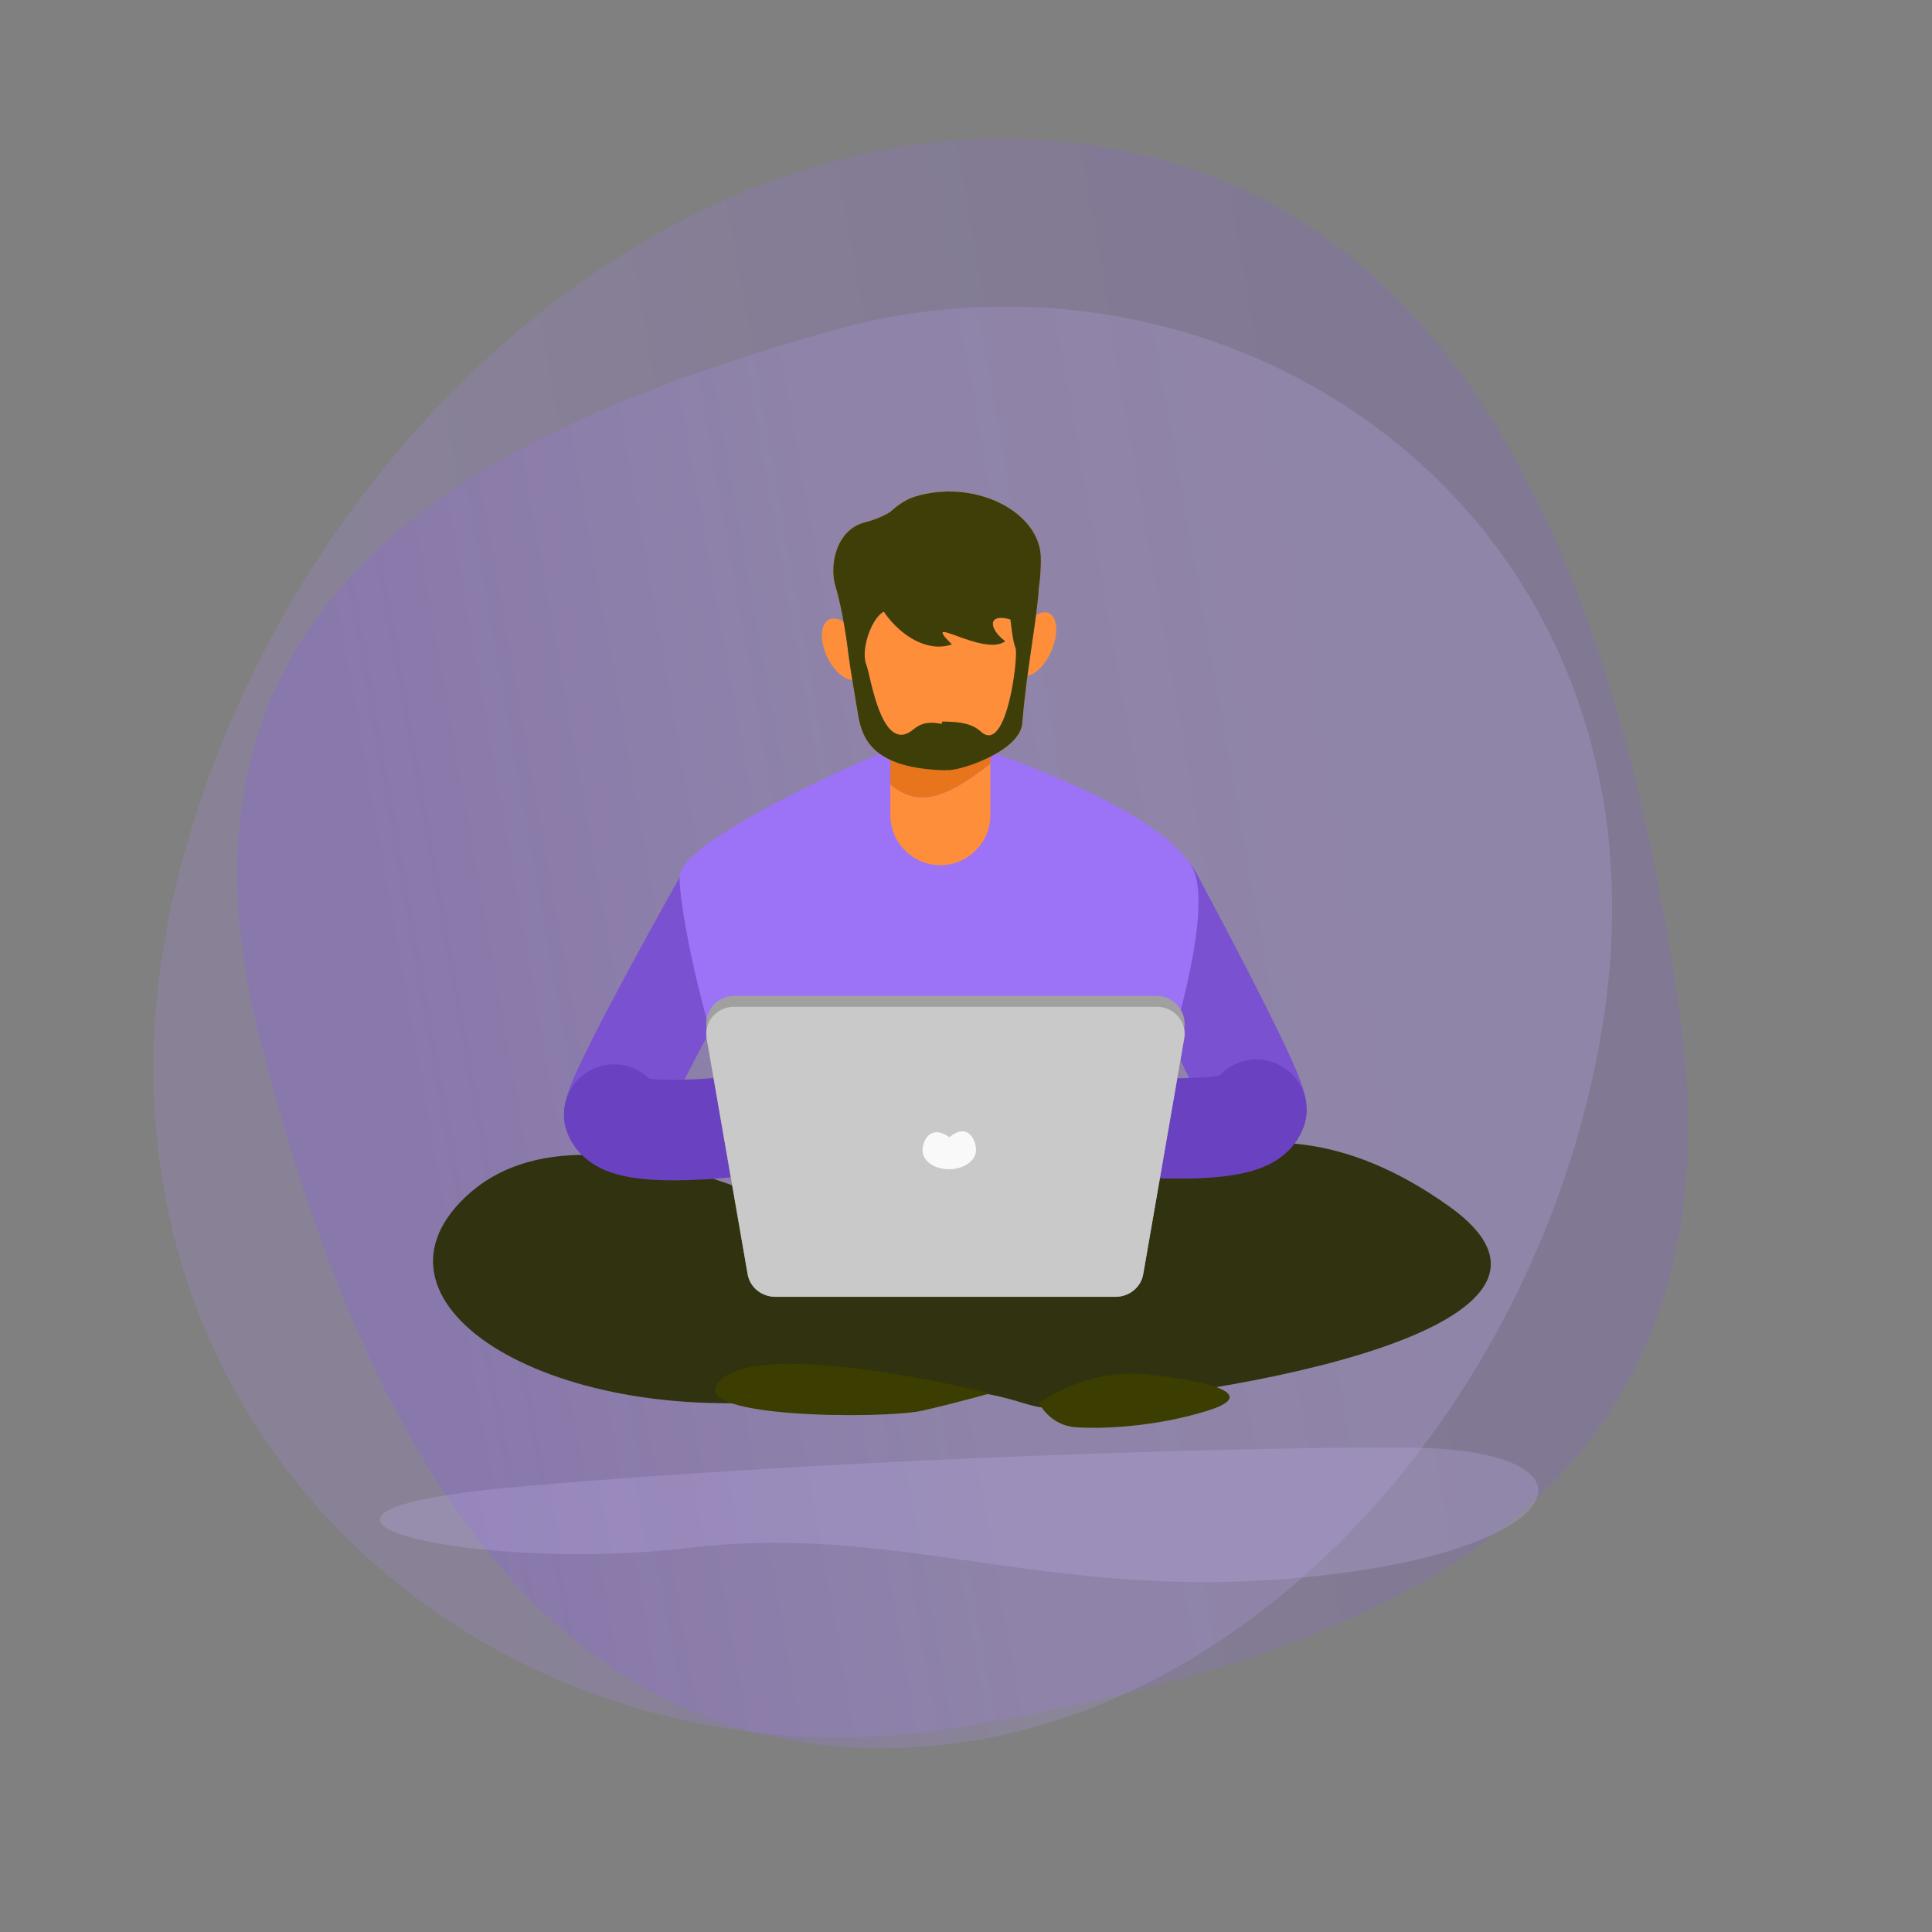 <svg xmlns="http://www.w3.org/2000/svg" style="width:100%;height:100%" viewBox="0 0 1000 1000"><rect x="0" y="0" width="1000" height="1000" fill="#808080" stroke="none"/><defs><linearGradient id="c" x1="-294" x2="276" y1="54" y2="-48" gradientUnits="userSpaceOnUse" spreadMethod="pad"><stop offset="0%" stop-color="#8751FB"/><stop offset="50%" stop-color="#B899FA"/><stop offset="100%" stop-color="#CAB4F8"/></linearGradient><linearGradient id="b" x1="-294" x2="276" y1="54" y2="-48" gradientUnits="userSpaceOnUse" spreadMethod="pad"><stop offset="0%" stop-color="#AE8DF6"/><stop offset="50%" stop-color="#9A74EC"/><stop offset="100%" stop-color="#885FE3"/></linearGradient><clipPath id="a"><path d="M0 0h1000v1000H0z"/></clipPath></defs><g clip-path="url(#a)"><g display="block"><path fill="url(#b)" fill-opacity=".2" d="M20.36 371.77c-268.37 46.12-528.69-177.2-444.32-487.04 63.86-234.55 279.18-429 504.33-405.34 225.15 23.67 312.25 247.56 347.36 488.1 41.9 287.08-184.25 365.93-407.37 404.28z" transform="matrix(.91 0 0 .919 480 552)"/></g><g display="block"><path fill="url(#c)" fill-opacity=".2" d="M-56-414c234-66 486 108 440 391-34.82 214.24-207.86 407-410 407S-326.37 193.32-380-17c-64-251 129.45-342.13 324-397z" transform="matrix(.91 0 0 .919 480 552)"/></g><g display="block"><path fill="#C5B2EF" fill-opacity=".5" d="M623.622 818.895c-42.92 0-80.181-5.085-115.913-10.164-35.735-5.085-69.936-10.17-106.763-10.17-14.348 0-29.1.776-44.492 2.617-18.74 2.249-38.196 3.223-56.825 3.223-91.485 0-162.844-23.486-29.235-35.052 156.366-13.53 354.146-20.1 449.18-20.1 2.708 0 5.337.006 7.877.016 106.274.443 88.373 52.361-47.191 66.641a538.644 538.644 0 0 1-56.638 2.989z" opacity=".493"/><path fill="#31320F" d="M489.646 670.888S314.899 549.513 240.98 619.5c-59.022 55.881 45.747 121.533 179.775 103.877 94.34-12.423 105.034 5.625 121.558 5.233 122.967-9.42 288.65-46.211 208.02-104.01-109.84-78.733-184.141 4.738-222.412 25.516l-38.275 20.772z"/><path fill="none" stroke="#7A51D0" stroke-linecap="round" stroke-linejoin="round" stroke-width="52.02" d="M596.204 464.007s54.049 100.18 54.127 110.261M374.517 466.74S318.053 566.918 317.971 577"/><path fill="#9C73F7" d="M467.777 385.487c-6.93 1.091-114.648 48.083-115.969 67.764-1.32 19.68 29.509 179.366 89.143 200.144 59.63 20.777 126.337 0 126.337 0s69.982-172.773 49.205-205.576c-20.777-32.808-114.816-62.332-114.816-62.332h-33.9z"/><path fill="none" stroke="#6A42C1" stroke-linecap="round" stroke-linejoin="round" stroke-width="52.02" d="M317.893 576.908c5.396 16.093 85.35 4.255 131.935-3.116M650.303 574.377c-4.836 16.27-81.904 8.224-126.817 3.064"/><path fill="#FF8E3A" d="M486.729 447.82c-14.235 0-25.883-11.65-25.883-25.883v-87.114c0-14.234 11.648-25.882 25.883-25.882 14.234 0 25.882 11.648 25.882 25.882v87.114c0 14.234-11.648 25.882-25.882 25.882zm0-138.879c-14.235 0-25.883 11.648-25.883 25.882v71.232c15.26 12.75 30.034 6.07 51.765-10.766v-60.466c0-14.234-11.648-25.882-25.882-25.882z"/><path fill="#E8741B" d="M486.729 308.941c-14.235 0-25.883 11.648-25.883 25.882v71.232c15.26 12.75 30.034 6.07 51.765-10.766v-60.466c0-14.234-11.648-25.882-25.882-25.882z"/><path fill="#FF8E3A" d="M543.532 338.342c-4.253 8.686-11.158 13.5-15.427 10.756-4.264-2.744-4.279-12.005-.026-20.685 4.254-8.686 11.16-13.5 15.428-10.756 4.269 2.744 4.279 12.005.025 20.685zM443.4 329.055c4.916 7.905 5.86 17.447 2.106 21.323-3.753 3.881-10.781.617-15.703-7.282-4.916-7.9-5.86-17.448-2.106-21.324 3.754-3.876 10.782-.617 15.703 7.283zm89.005 8.731c0 31.656-19.93 57.314-44.513 57.314-24.582 0-44.507-25.658-44.507-57.314 0-31.655 19.925-57.313 44.507-57.313 24.582 0 44.513 25.658 44.513 57.313zm-58.716-80.789c-10.631 3.224-23.734 16.269-24.62 31.342-1.524 25.919 23.798 52.089 43.605 45.21-17.294-17.305 16.486 6.707 27.618-1.666-8.787-6.362-10.077-16.321 6.223-10.116 11.285 4.296 12.782-28.607 12.1-35.227-2.345-22.792-35.096-38.595-64.926-29.543zm-10.394 60.333s24.47 1.673 34.864.556c10.388-1.117 8.38-15.978 17.09-14.3 8.716 1.678 7.043 23.128 10.394 31.844 1.565 4.072-4.44 55.464-17.865 43.323-4.165-3.767-9.516-5.247-19.982-5.261-1.271-.002 1.728 22.733 1.254 24.311-1.209 4.03 38.719-6.889 40.079-23.404 2.41-29.267 7.576-53.381 8.58-70.145 1.005-16.759-6.37-27.82-19.778-35.19-13.407-7.375-40.555-10.057-46.257-9.72-5.696.33-9.174 7.2-24.107 11.056-14.938 3.86-18.457 22.46-15.106 33.186 2.343 7.501 5.261 22.584 6.67 34.962.605 5.32 4.327 27.542 5.032 31.673 2.346 13.745 9.165 27.44 44.973 28.51 5.37.161 1.173-23.526-1.823-24.063-5.216-.935-9.741-1.108-14.504 2.873-16.553 13.837-22.246-28.067-24.263-32.997-4.355-10.659 6.706-34.925 14.75-27.214z"/><path fill="#3E3F08" d="M473.688 256.997c-10.631 3.224-23.734 16.269-24.62 31.342-1.524 25.919 23.798 52.089 43.605 45.21-17.294-17.305 16.486 6.707 27.618-1.666-8.787-6.362-10.077-16.321 6.223-10.116 11.285 4.296 12.782-28.607 12.1-35.227-2.345-22.792-35.096-38.595-64.926-29.543zm-10.394 60.333s24.47 1.673 34.864.556c10.388-1.117 8.38-15.978 17.09-14.3 8.716 1.678 7.043 23.128 10.394 31.844 1.565 4.072-4.44 55.464-17.865 43.323-4.165-3.767-9.516-5.247-19.982-5.261-1.271-.002 1.728 22.733 1.254 24.311-1.209 4.03 38.719-6.889 40.079-23.404 2.41-29.267 7.576-53.381 8.58-70.145 1.005-16.759-6.37-27.82-19.778-35.19-13.407-7.375-40.555-10.057-46.257-9.72-5.696.33-9.174 7.2-24.107 11.056-14.938 3.86-18.457 22.46-15.106 33.186 2.343 7.501 5.261 22.584 6.67 34.962.605 5.32 4.327 27.542 5.032 31.673 2.346 13.745 9.165 27.44 44.973 28.51 5.37.161 1.173-23.526-1.823-24.063-5.216-.935-9.741-1.108-14.504 2.873-16.553 13.837-22.246-28.067-24.263-32.997-4.355-10.659 6.706-34.925 14.75-27.214z"/><path fill="#3C3D00" d="M537.76 726.197s24.056-18.125 55.768-14.846c31.712 3.28 59.053 10.195 31.712 18.763-27.336 8.573-55.769 9.665-68.891 8.573-13.123-1.091-18.59-12.49-18.59-12.49zm-25.149-5.054c-1.056-.183-113.725-28.381-138.873-7.604-25.153 20.772 84.196 21.13 103.882 16.575 19.681-4.549 34.991-8.97 34.991-8.97z"/><path fill="#A0A0A0" d="M577.396 671.22H401.314a14.526 14.526 0 0 1-14.326-12.123l-21.231-126.715c-1.484-8.859 5.344-16.922 14.326-16.922h218.545c8.98 0 15.81 8.063 14.326 16.922l-21.232 126.715a14.526 14.526 0 0 1-14.326 12.122zm0 0H401.314c-7.094 0-13.153-4.937-14.326-11.685L365.757 537.39c-1.484-8.537 5.344-16.31 14.326-16.31h218.545c8.98 0 15.81 7.773 14.326 16.31l-21.232 122.145c-1.173 6.748-7.231 11.684-14.326 11.684zm-85.973-82.614c9.457-7.744 13.683 1.198 13.768 6.594.084 5.397-6.044 9.868-13.69 9.988-7.644.12-13.91-4.157-13.995-9.554-.084-5.396 4.249-13.862 13.917-7.028z"/><path fill="#C9C9C9" d="M577.396 671.22H401.314c-7.094 0-13.153-4.937-14.326-11.685L365.757 537.39c-1.484-8.537 5.344-16.31 14.326-16.31h218.545c8.98 0 15.81 7.773 14.326 16.31l-21.232 122.145c-1.173 6.748-7.231 11.684-14.326 11.684zm-85.973-82.614c9.457-7.744 13.683 1.198 13.768 6.594.084 5.397-6.044 9.868-13.69 9.988-7.644.12-13.91-4.157-13.995-9.554-.084-5.396 4.249-13.862 13.917-7.028z"/><path fill="#F9F9F9" d="M491.423 588.606c9.457-7.744 13.683 1.198 13.768 6.594.084 5.397-6.044 9.868-13.69 9.988-7.644.12-13.91-4.157-13.995-9.554-.084-5.396 4.249-13.862 13.917-7.028z"/></g></g></svg>